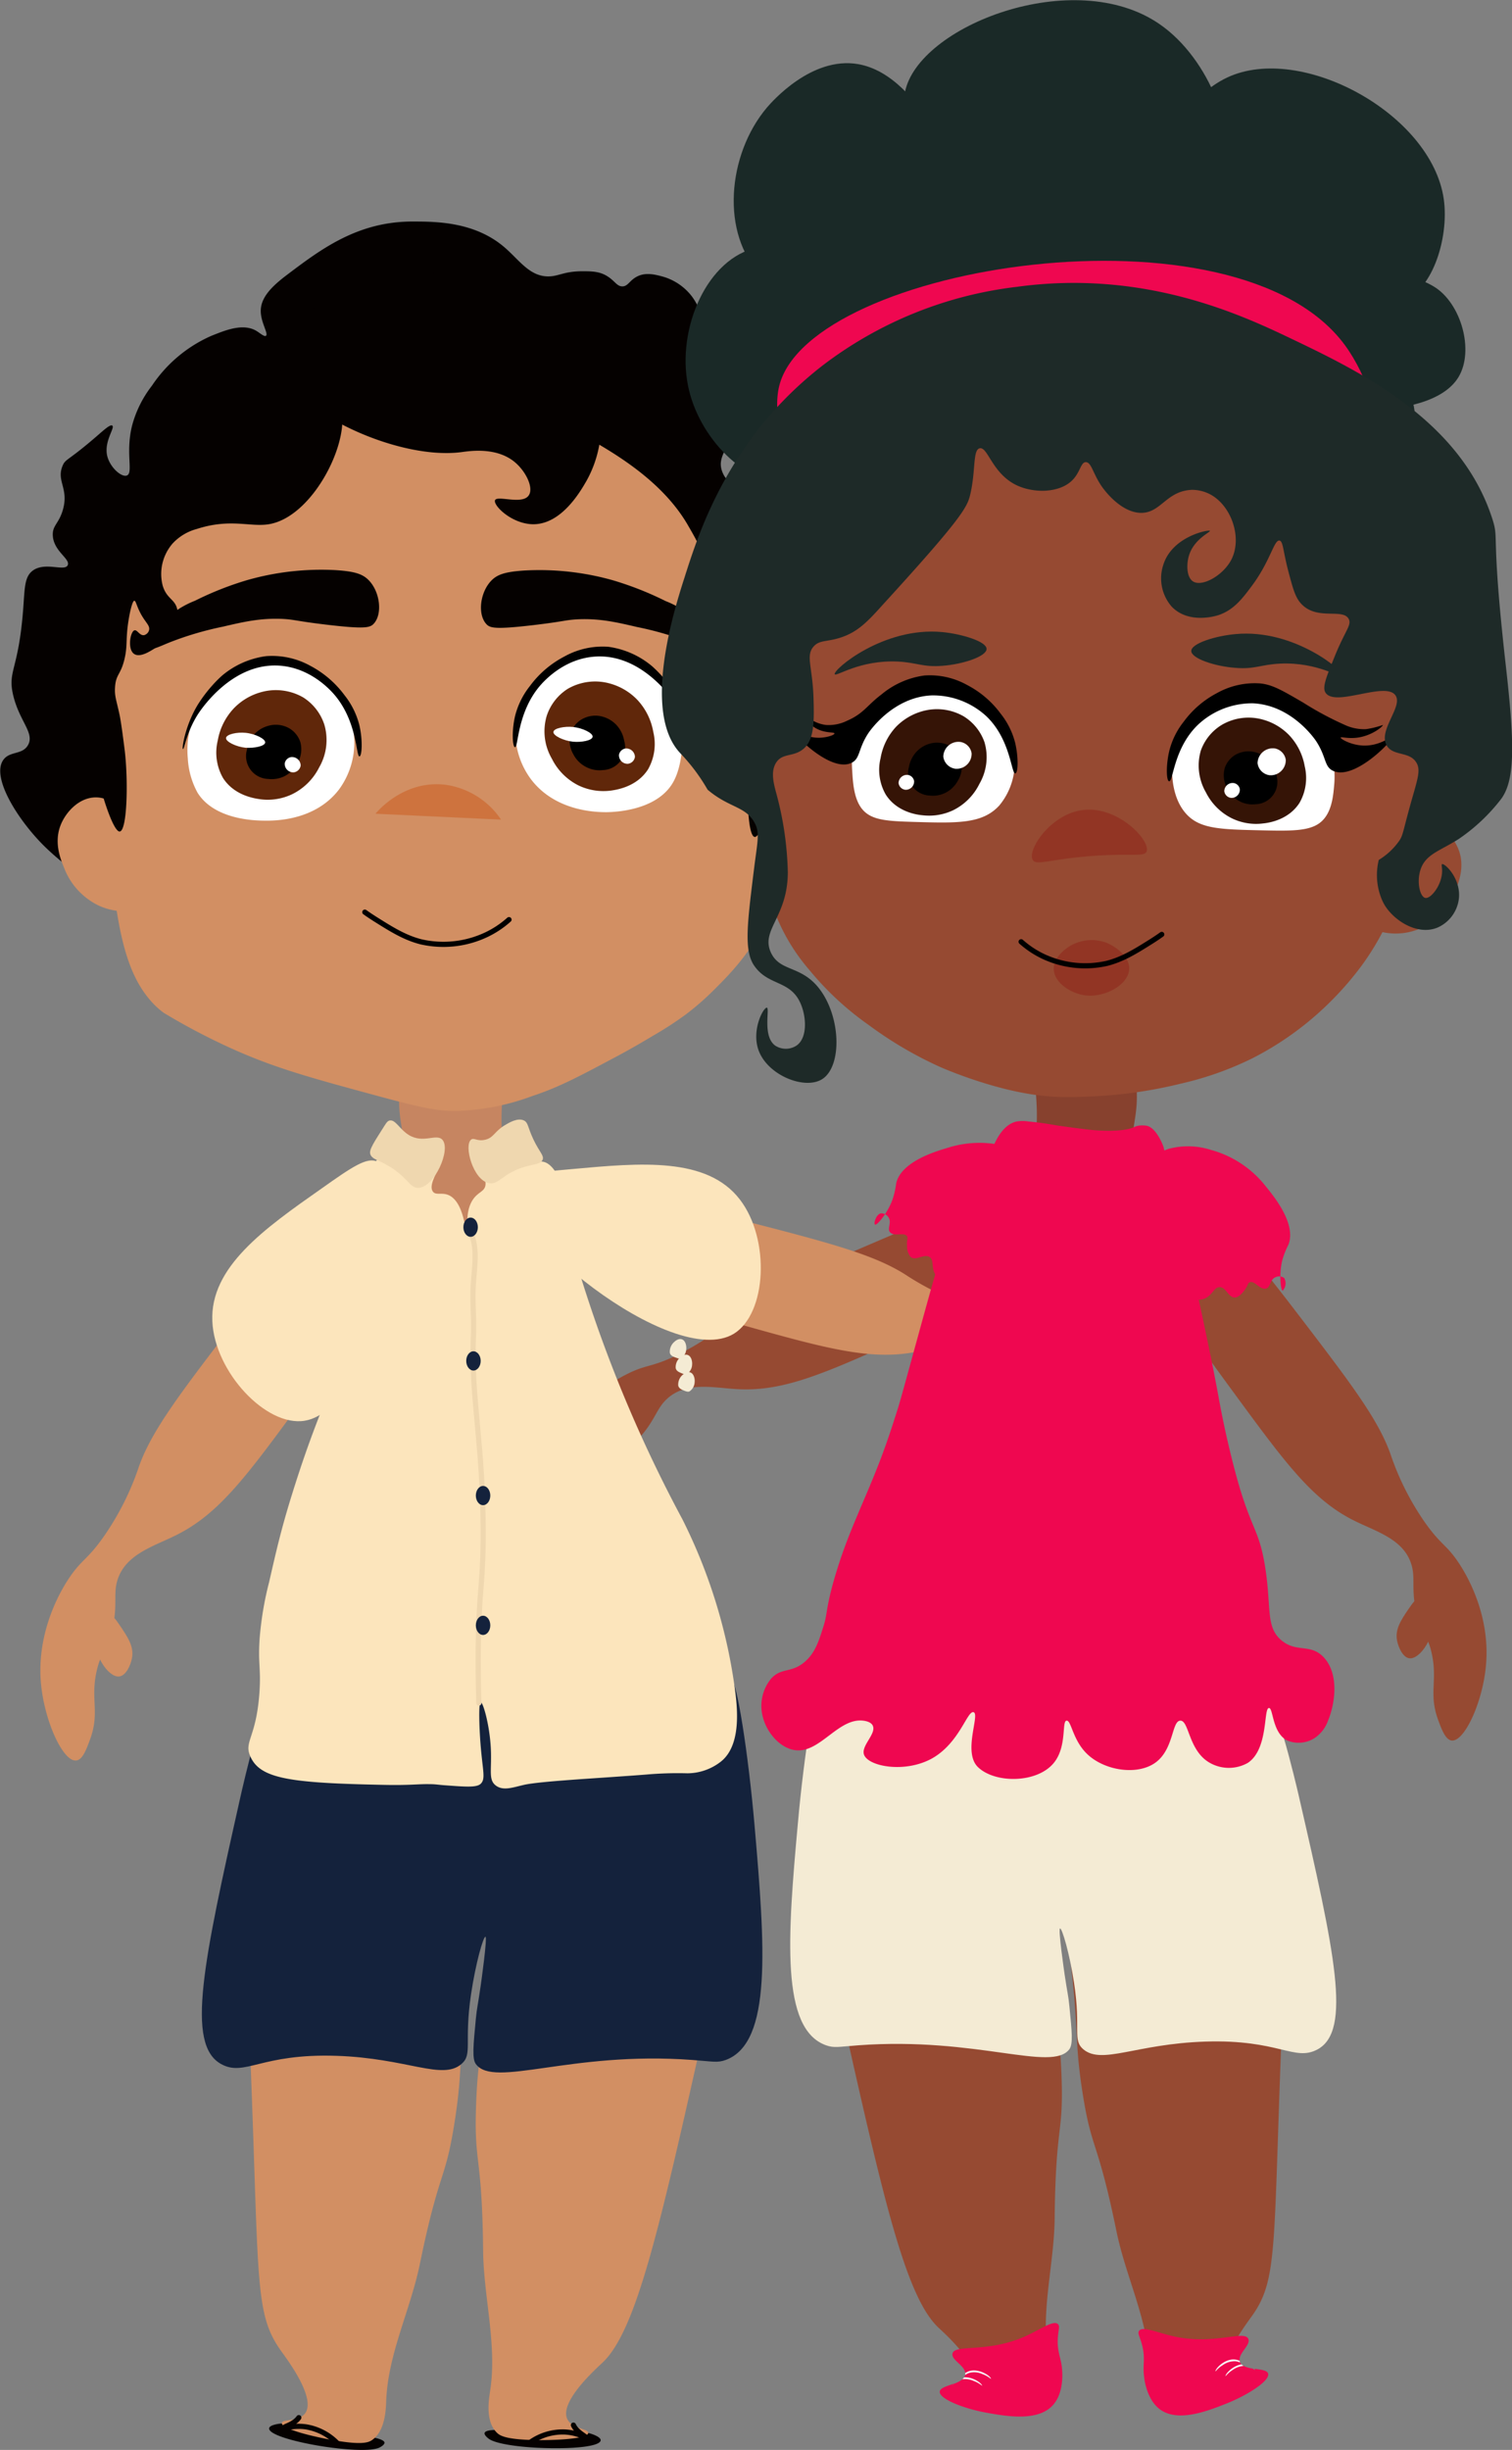 <svg xmlns="http://www.w3.org/2000/svg" viewBox="0 0 292.72 474.19"><rect x="0" y="0" width="292.72" height="474.19" fill="#808080" stroke="none"/><defs><style>.cls-1{fill:#964a32;}.cls-2{fill:#f4ebd4;}.cls-3{fill:#050100;}.cls-4{fill:#d28f63;}.cls-14,.cls-5,.cls-9{fill:none;stroke-linecap:round;stroke-miterlimit:10;}.cls-5{stroke:#050100;}.cls-6{fill:#c68561;}.cls-7{fill:#14223c;}.cls-8{fill:#ce733e;}.cls-9{stroke:#000;}.cls-10{fill:#fff;}.cls-11{fill:#60270a;}.cls-12{fill:#fce5bc;}.cls-13{fill:#efd7af;}.cls-14{stroke:#efd7af;}.cls-15{fill:#1a2927;}.cls-16{fill:#87412e;}.cls-17{fill:#ef0750;}.cls-18{fill:#923524;}.cls-19{fill:#351406;}.cls-20{fill:#1e2a28;}.cls-21{fill:#f7f7f7;}</style></defs><g id="Camada_2" data-name="Camada 2"><g id="Pronto"><path class="cls-1" d="M117.42,280.8c.7.27.91,1.21,1.22,2.7.55,2.64,1,4.71-.26,6.61-.68,1-2.25,2.62-3.53,2.24-2-.59-3.13-6-1-9.3C114.71,281.81,116.34,280.38,117.42,280.8Z"/><path class="cls-1" d="M210.33,226.58c.26.56-1.25,1.45-3.75,4-6.2,6.22-7.69,11.5-10.25,15.49-2.9,4.51-8.86,7.2-20.78,12.59-15.91,7.19-23.87,10.79-33.09,10.2-4.46-.29-9.5-1.41-13.12,1.71-2.46,2.11-2.36,4.53-6.36,8.57-2.86,2.9-3.18,1.93-5.55,4.46-3.94,4.21-3.42,7.29-7.66,10.88-1.49,1.27-3.13,2.66-4.25,2.16-2.26-1-1.55-9.42,1.39-15.93,4.2-9.33,12.52-13.76,14.36-14.69,3.91-2,4.64-1.26,9.66-3.66A51.88,51.88,0,0,0,143.19,254c5.49-4.72,13.59-8.18,29.79-15.1C187.4,232.78,209.38,224.55,210.33,226.58Z"/><path class="cls-2" d="M116.71,267.09a2.48,2.48,0,0,0-.59,1.85c.15.57.66.75,1.25.95.4.15.64.23.92.11a2.28,2.28,0,0,0,1-1.8c.08-.78-.23-1.79-1-1.92S116.8,267,116.71,267.09Z"/><path class="cls-3" d="M74.44,472.78c0,.42-.68.8-.93.93-3.16,1.69-21.76-1.43-21.4-3.72.1-.65,1.92-.91,2.79-.93,1.69,0,2.57.72,5.58,1.86a18.79,18.79,0,0,0,2.8.93c3.64.77,5.44-.83,9.3,0C74.3,472.22,74.43,472.64,74.44,472.78Z"/><path class="cls-3" d="M93.82,470.9c-.11.4.52.91.75,1.09,2.79,2.24,21.64,2.63,21.72.32,0-.66-1.72-1.25-2.57-1.44-1.66-.35-2.66.24-5.84.8a20.41,20.41,0,0,1-2.91.39c-3.72.08-5.19-1.83-9.14-1.73C94.06,470.37,93.86,470.76,93.82,470.9Z"/><path class="cls-4" d="M139.67,340.64c1,.95,3,3.39,1.36,21.71a234.46,234.46,0,0,1-4.75,30.54c-8.67,38.8-13.13,58.32-19.68,64.45-1.37,1.29-8.33,7.56-6.78,10.86.88,1.89,4.13,1.89,4.07,2.71-.1,1.17-6.64,1.47-10.86,1.36-5.23-.14-6.27-.88-6.78-1.36-2.36-2.21-1.61-6.51-1.36-8.14,1.38-8.95-1.26-18.08-1.36-27.14-.2-19.14-1.81-16.39-1.35-28.5.41-10.81,1.63-11.5,2.71-27.14,1.12-16.24-.14-16.42,1.36-20.35C102.7,342.72,131.09,332.76,139.67,340.64Z"/><path class="cls-4" d="M54.1,336.19c-1,.63-3.74,2.73-5.47,21.05a213.46,213.46,0,0,0-.55,31.57c2.28,52.26.77,58.51,6.41,66.33,1.12,1.56,6.73,9,4.59,11.95-1.23,1.69-4.42,1.07-4.52,1.89-.13,1.17,6.25,2.71,10.4,3.4,5.16.87,6.33.34,6.92,0,2.74-1.72,2.82-6.09,2.89-7.74.35-9.05,4.68-17.51,6.5-26.38,3.86-18.75,4.91-15.75,6.77-27.72,1.66-10.69.59-11.6,2.51-27.15,2-16.16,3.27-16.1,2.55-20.24C90,345.27,64,330.09,54.1,336.19Z"/><path class="cls-5" d="M55.12,469.77c.06-.13,1.92-.64,2.73-1.83"/><path class="cls-5" d="M55.36,469.93a10.22,10.22,0,0,1,3.9-.2A10.89,10.89,0,0,1,65.4,473"/><path class="cls-5" d="M113.36,471.7c0-.14-1.77-1-2.35-2.31"/><path class="cls-5" d="M113.1,471.65a10.11,10.11,0,0,0-3.79-.93,10.83,10.83,0,0,0-6.64,2"/><path class="cls-6" d="M97.6,209c-1.15,10.23,0,12.21,0,12.21,2.26,3.38,6.21,2.41,9.5,5.43,4.42,4,3.25,10.83,3.4,17,.12,5.12,3.69,13.37,10.85,29.85,6.63,15.26,11.13,22.52,14.93,36.64.69,2.57,1.15,4.53,1.36,5.43,2,8.8,3.75,16.72,2.71,25.78-.49,4.23-2.2,19.18-12.89,25.1a14.43,14.43,0,0,1-2.31,1.08c-4.34,1.55-11.23,1.34-37-1.08-11.45-1.07-13.33-1.33-16.29-2.71-11.72-5.47-16.45-17.37-17.64-20.35-4.18-10.52-2.93-19.72-1.36-31.21,1-7.44,1.85-7.6,6.79-25.79,6.9-25.4,10.35-38.11,9.5-43.42-.72-4.52-2.74-12.52,1.36-16.28,2.36-2.18,5.12-1.41,6.78-4.07s-.28-4.68,0-10.86c.18-3.9.33-7.36,2.71-9.5,3.09-2.77,8.61-2.13,12.22,0A12.91,12.91,0,0,1,97.6,209Z"/><path class="cls-3" d="M106.12,53.5c2.08,0,3-1,6.71-1,1.93,0,3.34.07,4.8,1s1.8,1.94,2.88,1.93,1.39-1.2,2.87-1.93c1.65-.82,3.39-.37,4.8,0a10.82,10.82,0,0,1,5.76,3.86,12.32,12.32,0,0,1,1.91,3.86,20.41,20.41,0,0,1,1,4.83c.07,0-1.13-6.34,0-6.76.92-.34,3.39,3.17,4.8,6.76a27.08,27.08,0,0,1,1,15.44c-1.44,5.3-3.86,6.76-2.88,9.66.88,2.57,3.6,3.83,5.76,4.82,3.85,1.78,8.94,2.4,9.59,1,.79-1.74-5.53-5.26-4.8-6.76.6-1.22,5.81-1,8.64,1.93,2.41,2.53,2.24,6.17,1.92,11.59-.45,7.46-2.31,9-1.92,15.44.22,3.6.8,3.1,1,6.76,0,1.27,0,2.8-1.92,13.51-1.3,7.07-2.27,7.9-2.88,8.69-.8,1-3.12,4.06-5.22,3.65-2.4-.47-3.49-6.52-5.59-18.61-2.57-14.85-2.55-14.85-2.79-15.82-2.53-10.3-4.3-17.51-10.38-22.31a47.46,47.46,0,0,0-13.43-6.76c-4.65-1.54-6.25-1.37-25.9-2.9a192.8,192.8,0,0,0-20.15-1c-5.34.08-8.09.14-11.51,1A36.93,36.93,0,0,0,43.76,94c-2.35,2.2-5.12,6.64-10.55,15.45-4,6.53-6.05,9.79-6.72,11.58-2.67,7.16-2.35,13.55-1.92,22.21.3,5.89.95,8.68,1,16.41,0,9.62-1,11-1.92,11.58-3.82,2.45-11.95-4.32-15.34-7.72-5-5.05-10-13.09-7.68-16.41,1.25-1.79,3.71-.94,4.8-2.9,1.3-2.35-1.68-4.57-2.88-9.65-1.11-4.73,1-4.74,1.92-16.41.33-4.26.22-6.52,1.92-7.73,2.38-1.69,6.12.24,6.71-1s-2.74-2.69-2.88-5.79c-.08-1.92,1.14-2.23,1.92-4.83,1.28-4.26-1.31-5.64,0-8.69.58-1.34,1-.82,6.72-5.79,1.35-1.17,2.49-2.21,2.88-1.93.57.41-1.61,3-1,5.79.52,2.31,2.81,4.28,3.83,3.86,1.28-.51-.32-4.33,1-9.65a21.59,21.59,0,0,1,3.84-7.72,26.78,26.78,0,0,1,11.51-9.66c2.54-1,6-2.5,8.64-1,.76.44,1.56,1.21,1.92,1,.55-.39-1-2.56-1-4.82,0-2.52,2-4.62,4.79-6.76C62,48.34,69.21,42.76,80.21,42.88c4.4,0,11.65.12,17.27,4.83C100.44,50.18,102.42,53.49,106.12,53.5Z"/><path class="cls-7" d="M141.44,324.83c1.16-.06,3.44,14.64,4.65,28.6,2,23.16,3.46,41.94-5.58,45.28-1.64.6-2.53.29-6.51,0-23.5-1.76-38.39,5.54-41.88.79-.74-1-.49-3.59,0-8.74.22-2.26.41-2.69.93-6.35.1-.71,1.34-9.48.93-9.54S92.08,380,91.19,386c-1.4,9.49.37,11.58-1.86,13.5-3.73,3.21-10.46-1.13-24.19-1.59-14.7-.49-17.74,4.13-22.34,1.59-6.86-3.79-3.42-19.79,3.73-51.63.46-2.07,5.09-22.49,7.44-22.25.76.08.45,2.22,1.86,4,3.89,4.82,17,2,25.13.8,32.08-4.7,55.12,6.18,59.55-1.59C141.6,326.9,141,324.85,141.44,324.83Z"/><path class="cls-4" d="M102.85,229.2c-.18.6,1.49,1.27,4.41,3.43,7.25,5.34,9.58,10.46,12.8,14.11,3.63,4.12,10.09,5.92,23,9.54,17.25,4.83,25.87,7.24,35.13,5.21,4.47-1,9.41-2.9,13.57-.3,2.82,1.76,3.09,4.23,7.77,7.7,3.35,2.49,3.53,1.47,6.32,3.67,4.64,3.65,4.6,6.85,9.44,9.83,1.71,1.06,3.6,2.22,4.65,1.53,2.13-1.39.11-9.79-3.87-15.93-5.72-8.8-14.84-12-16.84-12.66-4.27-1.4-4.9-.57-10.36-2.22a53.34,53.34,0,0,1-13.72-6.49c-6.29-3.93-15-6.19-32.53-10.69C127.05,231.92,103.49,227,102.85,229.2Z"/><path class="cls-4" d="M73.07,225.41c.51.37-.39,1.92-1.36,5.43-2.41,8.67-1.08,14.15-1.36,19-.31,5.48-4.28,10.89-12.21,21.71C47.55,286,42.25,293.22,33.71,297.33c-4.12,2-9.18,3.53-10.85,8.14-1.13,3.13.17,5.24-1.36,10.86-1.1,4-1.87,3.33-2.71,6.78-1.4,5.74.61,8.23-1.36,13.57-.69,1.89-1.46,4-2.71,4.07-2.53.23-6.13-7.63-6.79-14.92-.94-10.45,4.26-18.61,5.43-20.36,2.5-3.73,3.51-3.47,6.78-8.14a53.43,53.43,0,0,0,6.79-13.57c2.52-7,8-14.15,19-28.5C55.71,242.49,71.19,224.07,73.07,225.41Z"/><path class="cls-4" d="M21,312.54c.77,0,1.33.79,2.21,2.08,1.55,2.29,2.77,4.09,2.33,6.37-.24,1.25-1.12,3.36-2.47,3.5-2.14.23-5.33-4.51-4.54-8.45C18.86,314.55,19.85,312.56,21,312.54Z"/><path class="cls-4" d="M23.16,156.06c-2.44-1.63-4-1.8-5.09-1.7-3,.27-5.28,2.88-6.23,5.1-1.49,3.46-.15,6.75.56,8.49a13.39,13.39,0,0,0,6.8,7.37,12.22,12.22,0,0,0,8.5.56c1.51-.48,3-1,4-2.26C34.62,169.48,29.46,160.26,23.16,156.06Z"/><path class="cls-4" d="M54.39,80.71c-6.51,2.18-10.4,4.36-13.63,6.82a45.7,45.7,0,0,0-11.68,13.63,60,60,0,0,0-7.79,19.47c-1.06,4.88-2.86,15.13-1,35.05,2,21.52,3.09,32.28,9.74,38.94a16.65,16.65,0,0,0,1.64,1.4,125.19,125.19,0,0,0,12,6.39c8.94,4.16,15.9,6.05,29.83,9.82,8.94,2.43,11.62,2.83,14.89,2.8a45.63,45.63,0,0,0,14.67-2.89c5.23-1.73,9.06-3.79,16.55-7.78,3.12-1.68,5.21-2.93,6.83-3.9a66.5,66.5,0,0,0,6.36-4.13,52.33,52.33,0,0,0,5.32-4.63c3.68-3.66,9.63-9.58,11.67-18.5.62-2.74.42-7.34,0-16.55-.16-3.4-.36-7.82-1-13.63a147.93,147.93,0,0,0-3.89-23.36c-1.69-6.36-3.7-14-7.79-20.45-12.45-19.8-39.82-22.65-46.73-23.37C74,74.14,61.53,78.32,54.39,80.71Z"/><path class="cls-4" d="M144,150.66c1.55-2.49,2.91-3.29,3.94-3.65,2.88-1,6,.43,7.78,2.06,2.79,2.54,2.93,6.09,3,8a13.33,13.33,0,0,1-3.14,9.51,12.17,12.17,0,0,1-7.5,4c-1.57.19-3.16.38-4.55-.42C139.14,167.62,140,157.09,144,150.66Z"/><path class="cls-3" d="M137.72,123.83c1.08.51,3.63-1.43,4.65-3.72.63-1.41.6-2.78.93-2.79s.59,1,.93,2.79c.85,4.54.28,5.51.93,8.38.74,3.2,1.7,3,1.86,5.58.12,1.79-.31,2.59-.93,5.58,0,0-.31,1.52-.93,6.52-.71,5.73-.53,15.57.93,15.82s5.07-10.89,6.52-22.34c1-7.61,1.74-14.43-.93-22.33-1.71-5-2.5-3.13-8.38-14-4.58-8.44-5.49-12.06-10.23-16.75A33.31,33.31,0,0,0,125.62,81c-9.25-5-20.74-5-21.4-2.79-.92,3.12,20.23,8.61,28.85,23.26,2,3.45,4.39,7.47,4.65,13C137.94,119.42,136.42,123.23,137.72,123.83Z"/><path class="cls-3" d="M26.05,122c.53-.13,1,1.09,1.87.93a1.36,1.36,0,0,0,.93-.93c.27-1-.82-1.53-1.86-3.72-.62-1.28-.69-2-1-2s-.73,1.72-.93,2.79c-.85,4.54-.28,5.51-.93,8.37-.73,3.21-1.7,3-1.86,5.59-.12,1.79.31,2.59.93,5.58,0,0,.31,1.52.93,6.51.71,5.73.53,15.57-.93,15.82S18.14,150,16.69,138.56c-1-7.62-1.74-14.43.94-22.33,1.7-5,2.5-3.14,8.37-14,4.58-8.44,5.5-12.06,10.24-16.75a33.11,33.11,0,0,1,7.44-5.58c6.43-3.48,18-6.91,21.4-2.8,4.32,5.17-3.61,22.79-13,24.36-3.62.61-7.48-1.19-14,.93a9.85,9.85,0,0,0-4.65,2.79,9,9,0,0,0-1.92,8.22c.82,2.66,2.53,2.56,2.85,4.81.45,3.17-2.53,6.15-4.65,7.44-.93.57-2.66,1.63-3.73.93C24.62,125.7,25.22,122.18,26.05,122Z"/><path class="cls-8" d="M97,158.64a15.57,15.57,0,0,0-10.87-6.76c-8-.9-13.09,5.2-13.43,5.62"/><path class="cls-9" d="M98.54,178a18.41,18.41,0,0,1-4.35,2.9,19.43,19.43,0,0,1-12.69,1.39c-3.13-.79-5.72-2.42-8.7-4.29-.91-.57-1.66-1.08-2.17-1.45"/><path class="cls-10" d="M99.81,142.74a14.88,14.88,0,0,1,2.07-8.28,16.22,16.22,0,0,1,10.35-7.24,16.63,16.63,0,0,1,10.35,1,16.46,16.46,0,0,1,9.32,11.39,17.73,17.73,0,0,1,.2,4.39c-.07,1.19-.28,4.9-1.89,7.59-3.25,5.41-11.47,5.59-12.8,5.61-1.8,0-9.71-.08-14.49-6.21A15.23,15.23,0,0,1,99.81,142.74Z"/><path class="cls-11" d="M109.91,133.33a10.6,10.6,0,0,1,8.28-1,11.63,11.63,0,0,1,5.18,3.11,12.11,12.11,0,0,1,3.1,6.21,9.91,9.91,0,0,1-1,7.24c-2.23,3.5-6.3,4-7.25,4.14a11.17,11.17,0,0,1-6.21-1,11.5,11.5,0,0,1-5.17-5.18,10.53,10.53,0,0,1-1-8.28A9.81,9.81,0,0,1,109.91,133.33Z"/><path class="cls-10" d="M68.59,144a15.21,15.21,0,0,0-1.9-7.58,16.23,16.23,0,0,0-10.29-7.56,16.57,16.57,0,0,0-10.35,1,17,17,0,0,0-9.31,11.38,17.54,17.54,0,0,0-.38,5.57,15.5,15.5,0,0,0,1.89,6.63c3.33,5.32,11.38,5.39,13,5.4S61,159,65.71,152.7A15.3,15.3,0,0,0,68.59,144Z"/><path class="cls-11" d="M58.72,135a10.62,10.62,0,0,0-8.28-1,11.55,11.55,0,0,0-5.17,3.1,12.1,12.1,0,0,0-3.11,6.21,9.91,9.91,0,0,0,1,7.25c2.22,3.5,6.29,4,7.24,4.14a11,11,0,0,0,6.21-1,11.53,11.53,0,0,0,5.18-5.17,10.58,10.58,0,0,0,1-8.28A9.85,9.85,0,0,0,58.72,135Z"/><path d="M112.59,139.25a5.23,5.23,0,0,1,4.13-.52,5.77,5.77,0,0,1,2.58,1.55,6,6,0,0,1,1.54,3.09,4.44,4.44,0,0,1-4.12,5.68,5.51,5.51,0,0,1-3.1-.52A5.7,5.7,0,0,1,111,146a5.27,5.27,0,0,1-.51-4.13A4.87,4.87,0,0,1,112.59,139.25Z"/><path d="M56.06,141a5.25,5.25,0,0,0-4.13-.51A5.71,5.71,0,0,0,49.35,142a6.07,6.07,0,0,0-1.54,3.1,4.43,4.43,0,0,0,4.12,5.67,5.62,5.62,0,0,0,3.1-.51,5.75,5.75,0,0,0,2.58-2.58,5.28,5.28,0,0,0,.51-4.13A4.91,4.91,0,0,0,56.06,141Z"/><path class="cls-3" d="M85.61,53.11c4.48.81,8.33,2.9,15.82,7.45,8.9,5.4,11,8.23,12.1,10.23A22.42,22.42,0,0,1,116.32,81a22.16,22.16,0,0,1-2.79,12.1c-1.19,2.06-4.8,8.33-10.24,8.37-4.18,0-7.85-3.64-7.45-4.65s5.26.94,6.52-.93c1-1.45-.53-4.68-2.79-6.52-3.57-2.89-8.68-2.06-10.24-1.86C76.22,89.22,54.58,78.43,54,69.86,53.39,61.75,71.32,50.53,85.61,53.11Z"/><path d="M69.6,146.4c.47-.06.66-3.23-.06-6.16a15.3,15.3,0,0,0-2.85-5.69,19.6,19.6,0,0,0-6.63-5.69A15.3,15.3,0,0,0,51.52,127,16.62,16.62,0,0,0,43,130.76a23.3,23.3,0,0,0-1.89,1.9,27.6,27.6,0,0,0-2.85,3.79c-2.37,3.91-3.1,8.45-2.84,8.53s.67-3.2,2.84-6.64c.51-.8,6.68-10.31,16.12-9.48,5.85.52,9.61,4.72,10.43,5.69C69.21,139.77,68.92,146.5,69.6,146.4Z"/><path d="M99.69,144.62c-.47-.06-.66-3.23.06-6.16a15.3,15.3,0,0,1,2.85-5.69,19.39,19.39,0,0,1,6.63-5.68,15.2,15.2,0,0,1,8.54-1.9A16.62,16.62,0,0,1,126.3,129a25.15,25.15,0,0,1,1.89,1.9,27.6,27.6,0,0,1,2.85,3.79c2.37,3.91,3.1,8.45,2.84,8.53s-.67-3.19-2.84-6.63c-.51-.81-6.68-10.32-16.12-9.48-5.85.51-9.6,4.71-10.43,5.68C100.08,138,100.37,144.72,99.69,144.62Z"/><path class="cls-10" d="M110.94,140.71c1.85.19,3.88,1.18,3.79,1.9s-2.15,1.11-3.79.95c-1.86-.19-3.89-1.18-3.8-1.9S109.29,140.55,110.94,140.71Z"/><path class="cls-10" d="M47.55,141.84c1.85.18,3.88,1.18,3.79,1.89s-2.14,1.11-3.79,1c-1.85-.19-3.88-1.18-3.79-1.9S45.9,141.67,47.55,141.84Z"/><path class="cls-10" d="M121,144.89a1.67,1.67,0,0,1,1.92,1.6,1.54,1.54,0,0,1-1.33,1.34,1.65,1.65,0,0,1-1.76-1.72A1.52,1.52,0,0,1,121,144.89Z"/><path class="cls-10" d="M56.29,146.55a1.67,1.67,0,0,1,1.92,1.6,1.54,1.54,0,0,1-1.33,1.34,1.65,1.65,0,0,1-1.76-1.72A1.5,1.5,0,0,1,56.29,146.55Z"/><path class="cls-3" d="M71.3,112.22c2.31,2.27,2.81,6.71,1,8.56-.71.71-1.72,1-9,.14-6.17-.73-6.18-1-8.64-1.13-4.27-.18-7.5.57-11.48,1.5a62.07,62.07,0,0,0-10.57,3.14c-1.87.77-3.29,1.48-3.74,1-.63-.71,1.1-3.48,2.94-5.35a17.9,17.9,0,0,1,5.93-3.8,62,62,0,0,1,10.12-4,52.27,52.27,0,0,1,17.12-1.93C68.68,110.59,70.17,111.11,71.3,112.22Z"/><path class="cls-3" d="M95.21,112.29c-2.31,2.28-2.81,6.71-1,8.56.7.71,1.72,1,9,.15,6.17-.73,6.17-1,8.64-1.13,4.27-.19,7.49.56,11.48,1.49A63.34,63.34,0,0,1,134,124.5c1.87.77,3.29,1.48,3.73,1,.64-.71-1.1-3.48-2.93-5.36a17.85,17.85,0,0,0-5.94-3.8,62.87,62.87,0,0,0-10.12-4,52.25,52.25,0,0,0-17.12-1.92C97.83,110.66,96.34,111.18,95.21,112.29Z"/><path class="cls-10" d="M167.24,387.5a2.82,2.82,0,0,1-.36,2.18c-.44.5-1.06.41-1.76.32-.49-.07-.76-.1-1-.38a2.58,2.58,0,0,1-.09-2.35c.33-.82,1.16-1.69,2-1.41S167.21,387.34,167.24,387.5Z"/><path class="cls-12" d="M100.5,221.44a12.4,12.4,0,0,1-.93-2.28c-.37-1.2-.33-1.7-.59-1.8-.65-.25-1.21,2.38-3.14,4.08-2.2,1.95-4.32,1-4.65,2.28-.42,1.62,3.13,3.43,2.79,5.69-.21,1.41-1.74,1.26-2.79,3.41s-.53,4.48-.93,4.55-.57-4-2.79-5.69c-1.63-1.21-3.09-.08-3.72-1.13-1.08-1.82,2.8-5.85,1.86-8-1.2-2.7-8.74.89-10.24-2.28-.64-1.36.09-3.39,0-3.41s-.24,3.87-1.86,6.83c-1.81,3.29-4.14,2.06-5.58,4.55-1.76,3,.39,6.63.93,13.66.26,3.38,0,6.42-.93,12.52-1.72,11.86-4.94,14.27-11.17,34.09-2.14,6.83-3,10.44-4.65,17.68a63.89,63.89,0,0,0-1.86,11.16c-.3,4.73.27,5.49,0,9.91-.56,8.91-3,9.76-1.86,12.52,1.82,4.51,7.54,5.33,26.05,5.69,5,.1,6.48-.18,8.66-.14,1.29,0,1.62.12,3.07.22,4.06.3,6.08.45,6.88-.28,1-.95.41-2.45,0-7.44-.3-3.69-.4-8.33,0-8.38s1.47,3.45,1.86,7.45c.5,5.05-.51,7.3.93,8.57s3.44.49,5.59,0c3.27-.74,14.52-1.28,23.69-2a70.31,70.31,0,0,1,7.95-.24,10.6,10.6,0,0,0,6.51-2.28c3.76-3,3.25-9.59,2.79-13.33a104.3,104.3,0,0,0-10.23-33.5,264.86,264.86,0,0,1-19.55-46.5h0c-2.09-17.55-5-22.29-7.44-22.76-.9-.16-2.74.28-3.72-1.13h0A9.89,9.89,0,0,0,100.5,221.44Z"/><path class="cls-12" d="M99.3,229.28c.85-2.05,4.38-2.37,11.43-3,13.35-1.22,26.13-2.39,32.5,5.88,5.93,7.7,5.21,22.1-1.17,26C130.12,265.35,96,237.18,99.3,229.28Z"/><path class="cls-12" d="M73.08,224.86c-2-1-4.92,1-10.78,5.15-11.07,7.77-21.68,15.21-21.19,25.75.45,9.8,10.41,20.43,17.86,19.23C72.89,272.77,80.79,228.79,73.08,224.86Z"/><path class="cls-13" d="M81,229.91c-1.83.06-2.1-2.34-6.52-4.65-1.65-.86-2.49-1-2.79-1.86s.76-2.37,2.79-5.58c.32-.5.53-.83.93-.93,1.13-.29,1.93,1.68,3.73,2.79,2.81,1.73,5.35-.35,6.51.93C87.34,222.51,84.12,229.82,81,229.91Z"/><path class="cls-13" d="M94.64,229c2,.41,2.62-2,7.31-3.26,1.63-.43,2.78-.46,3.1-1.27s-.6-1.45-1.76-3.88-1-3.3-1.86-3.72c-1.2-.57-2.8.38-3.72.93-2,1.21-2.12,2.39-3.73,2.79s-2.2-.47-2.79,0C89.79,221.72,91.56,228.38,94.64,229Z"/><path class="cls-14" d="M92.7,329.63q-.09-3-.11-6.32c-.12-16.21,1.18-16.32.93-29.59-.3-16-2.34-23.73-1.86-35.29.14-3.41-.26-6.84,0-10.24.28-3.66.88-7.42-.93-10.25a6.72,6.72,0,0,0-.44-.6"/><ellipse class="cls-7" cx="93.52" cy="289.47" rx="1.4" ry="1.86"/><ellipse class="cls-7" cx="91.11" cy="237.53" rx="1.4" ry="1.86"/><ellipse class="cls-7" cx="93.52" cy="314.59" rx="1.4" ry="1.86"/><ellipse class="cls-7" cx="91.66" cy="263.41" rx="1.4" ry="1.86"/><path class="cls-15" d="M247.77,99.08l.28.29c3.94,4,9.53,5.95,12.23,5.85,9-.33,18-24.15,11.45-30.7-5.38-5.37-21.58.57-21.4,2.42.21,2.29,26.34,5.64,32.06-4,3.05-5.14.46-14.25-4.74-17.44-6-3.68-14.31-2.39-14.62-.76-.25,1.29,4.36,4.25,8.08,3.47,5.92-1.24,9.5-11.9,8.4-19.67C277.14,22,251.87,8.29,237.59,15c-7.22,3.38-13,12.59-10.94,16,1.38,2.3,6.93,2.67,9.12.31,4-4.34-1.33-19.83-11.31-26.66C207.94-6.74,177.72,5,175.2,17.84c-1.74,8.89,9.48,19.59,10.24,19.13.93-.57-6.56-22.36-19.32-24.56-9-1.55-16.7,7.31-17.63,8.39-7.73,9.13-9,24.61-1.1,32.49,6.45,6.46,18.08,6.87,18.91,4.8.93-2.32-9.86-12.16-19.63-10.18S131,63.57,133.18,74.56c2,10.25,11.32,19.47,19.46,18.91,8.58-.59,14.56-12,15.79-11,1.44,1.09-8.14,12.94-4.6,18.09,1.92,2.78,6.87,2.44,9,2.3,11.76-.76,33.24-.55,64.66.65"/><path class="cls-1" d="M159.22,336.75c-1,.92-2.92,3.3-1.33,21.17a226.07,226.07,0,0,0,4.64,29.77c8.44,37.84,12.8,56.88,19.18,62.86,1.34,1.25,8.13,7.36,6.62,10.58-.87,1.85-4,1.84-4,2.65.09,1.14,6.47,1.43,10.58,1.32,5.11-.13,6.12-.86,6.62-1.32,2.3-2.16,1.57-6.35,1.32-7.94-1.34-8.73,1.23-17.63,1.33-26.47.2-18.66,1.77-16,1.32-27.78-.4-10.55-1.6-11.23-2.65-26.47-1.09-15.84.14-16-1.32-19.85C195.27,338.77,167.59,329.07,159.22,336.75Z"/><path class="cls-1" d="M242.66,332.4c1,.62,3.65,2.67,5.34,20.53a209.31,209.31,0,0,1,.53,30.79c-2.22,51-.75,57.06-6.25,64.68-1.09,1.52-6.57,8.79-4.48,11.65,1.21,1.65,4.32,1,4.41,1.85.12,1.13-6.09,2.63-10.14,3.31-5,.85-6.17.33-6.75,0-2.67-1.68-2.75-5.94-2.81-7.55-.35-8.82-4.57-17.07-6.35-25.72-3.75-18.28-4.78-15.36-6.6-27-1.62-10.43-.57-11.32-2.45-26.48-1.94-15.76-3.19-15.69-2.48-19.74C207.65,341.26,233,326.46,242.66,332.4Z"/><path class="cls-16" d="M200.24,208.39c1.12,10,0,11.91,0,11.91-2.2,3.3-6.06,2.36-9.27,5.3-4.3,3.94-3.16,10.56-3.3,16.54-.12,5-3.61,13-10.59,29.11-6.46,14.88-10.85,22-14.55,35.73-.68,2.5-1.13,4.41-1.33,5.29-1.92,8.58-3.66,16.31-2.64,25.14.47,4.12,2.14,18.7,12.57,24.48a14.13,14.13,0,0,0,2.25,1.05c4.23,1.51,11,1.31,36.12-1.05,11.16-1.05,13-1.3,15.88-2.65,11.42-5.33,16-16.93,17.2-19.85,4.08-10.25,2.86-19.22,1.32-30.43-1-7.25-1.8-7.41-6.61-25.14C230.56,259,227.2,246.66,228,241.48c.71-4.41,2.67-12.22-1.32-15.88-2.31-2.12-5-1.38-6.61-4s.27-4.56,0-10.59c-.18-3.8-.33-7.18-2.65-9.26-3-2.7-8.39-2.08-11.91,0A12.56,12.56,0,0,0,200.24,208.39Z"/><path class="cls-2" d="M159,325.69c-1.13-.06-3.35,13.92-4.53,27.18-2,22-3.36,39.86,5.44,43,1.6.58,2.47.28,6.34,0,22.89-1.67,37.39,5.27,40.78.76.73-1,.49-3.42,0-8.31-.21-2.15-.39-2.56-.9-6-.1-.67-1.31-9-.91-9.06s1.86,4.88,2.72,10.57c1.37,9-.36,11,1.81,12.84,3.64,3,10.19-1.08,23.57-1.51,14.31-.47,17.27,3.92,21.75,1.51,6.68-3.6,3.33-18.81-3.63-49.08-.45-2-5-21.36-7.25-21.13-.74.07-.43,2.11-1.81,3.77-3.79,4.57-16.59,1.88-24.47.76-31.25-4.47-53.69,5.87-58-1.51C158.89,327.66,159.46,325.71,159,325.69Z"/><path class="cls-1" d="M224.16,224.38c-.49.36.38,1.88,1.33,5.29,2.34,8.46,1,13.8,1.32,18.53.31,5.35,4.18,10.62,11.91,21.17,10.33,14.09,15.49,21.13,23.82,25.14,4,1.94,9,3.44,10.58,7.94,1.11,3.05-.17,5.11,1.33,10.59,1.07,3.93,1.82,3.24,2.64,6.61,1.36,5.6-.59,8,1.33,13.24.67,1.83,1.42,3.86,2.64,4,2.47.21,6-7.45,6.62-14.56.92-10.19-4.15-18.14-5.29-19.85-2.44-3.64-3.42-3.38-6.62-7.94a52.52,52.52,0,0,1-6.62-13.23c-2.46-6.81-7.81-13.8-18.52-27.79C241.09,241,226,223.08,224.16,224.38Z"/><path class="cls-1" d="M274.9,309.34c-.75,0-1.3.77-2.15,2-1.52,2.23-2.71,4-2.28,6.21.23,1.22,1.09,3.28,2.41,3.42,2.09.22,5.19-4.4,4.43-8.24C277,311.31,276.06,309.37,274.9,309.34Z"/><path class="cls-1" d="M271.19,160.84c2.38-1.59,3.91-1.76,5-1.66,3,.27,5.15,2.81,6.08,5,1.45,3.38.14,6.59-.55,8.29a13.07,13.07,0,0,1-6.63,7.18,12,12,0,0,1-8.29.55c-1.47-.47-2.95-.94-3.86-2.21C260,173.93,265.05,164.93,271.19,160.84Z"/><path class="cls-1" d="M240.74,87.37A43.69,43.69,0,0,1,254,94a44.81,44.81,0,0,1,11.39,13.29,58.94,58.94,0,0,1,7.59,19,99.26,99.26,0,0,1,1,34.18c-1.25,6.64-3.24,16.68-10.34,26.39a61.25,61.25,0,0,1-8.16,9,59.82,59.82,0,0,1-13.07,9,62.41,62.41,0,0,1-13.88,4.9,86.8,86.8,0,0,1-17.15,2.45c-1.92.09-3.71.17-5.82.12,0,0-1.19,0-2.35-.12-10-.68-21.23-5.71-21.24-5.71a75.42,75.42,0,0,1-13.88-8.17,58.06,58.06,0,0,1-11.43-10.62,37.93,37.93,0,0,1-7.35-13.06c-1.45-4.68-1.52-8.45-1.59-13.2a108.18,108.18,0,0,1,.95-13.29,145.18,145.18,0,0,1,3.79-22.78c1.65-6.2,3.61-13.6,7.6-19.94,12.14-19.3,38.83-22.08,45.57-22.78C221.62,81,233.78,85,240.74,87.37Z"/><path class="cls-1" d="M168.35,157.57c-1.51-2.43-2.83-3.21-3.84-3.56-2.81-1-5.85.42-7.59,2-2.71,2.48-2.85,5.94-2.92,7.77a13,13,0,0,0,3.06,9.28,11.88,11.88,0,0,0,7.31,3.93c1.54.19,3.08.37,4.44-.41C173.1,174.11,172.24,163.84,168.35,157.57Z"/><path class="cls-17" d="M150.87,74.64c-1.35,5.32.76,13.24,4.27,14.23s6.68-5.78,13.51-11.38c10.77-8.83,23.94-9,39.13-9.25,8.44-.12,22.05-.33,37,6.4,11.62,5.24,18.12,12,20.63,10s-.64-11.85-5-17.78C239.5,38.19,156.8,51.27,150.87,74.64Z"/><path class="cls-18" d="M199.93,166.44c-1.13-1.89,3.51-9,9.87-9.68,6.76-.73,13,6,12.18,8.05-.43,1.07-2.68.35-9.8.81C203.46,166.19,200.66,167.66,199.93,166.44Z"/><path class="cls-10" d="M196.45,147.85a14.41,14.41,0,0,0-2-8.07,15.77,15.77,0,0,0-10.09-7.06,16,16,0,0,0-19.18,12.11,17.85,17.85,0,0,0-.2,4.28c.13,2.15.28,5.37,1.85,7.39,1.78,2.29,4.86,2.43,10.25,2.59,8.31.24,13.09.38,16.36-3.16A13,13,0,0,0,196.45,147.85Z"/><path class="cls-19" d="M186.6,138.67a10.35,10.35,0,0,0-8.07-1,11.4,11.4,0,0,0-5.05,3,11.76,11.76,0,0,0-3,6.06,9.61,9.61,0,0,0,1,7.06c2.17,3.42,6.14,3.92,7.07,4a10.83,10.83,0,0,0,6.05-1,11.18,11.18,0,0,0,5-5.05,10.28,10.28,0,0,0,1-8.07A9.65,9.65,0,0,0,186.6,138.67Z"/><path class="cls-10" d="M226.9,149.11a14.82,14.82,0,0,1,1.85-7.4,15.81,15.81,0,0,1,10-7.36,16.09,16.09,0,0,1,10.1,1,16.66,16.66,0,0,1,9.08,11.1,17.37,17.37,0,0,1,.37,5.42c-.16,1.85-.38,4.61-1.85,6.47-2,2.57-5.67,2.53-12.45,2.37-7.8-.18-11.7-.28-14.33-3.16S226.92,150.4,226.9,149.11Z"/><path class="cls-19" d="M236.52,140.31a10.26,10.26,0,0,1,8.07-1,11.2,11.2,0,0,1,5,3,11.7,11.7,0,0,1,3,6,9.7,9.7,0,0,1-1,7.07c-2.17,3.41-6.14,3.91-7.07,4a10.74,10.74,0,0,1-6.05-1,11.18,11.18,0,0,1-5-5,10.35,10.35,0,0,1-1-8.08A9.57,9.57,0,0,1,236.52,140.31Z"/><path d="M184,144.44a5.15,5.15,0,0,0-4-.5,5.61,5.61,0,0,0-2.52,1.51,5.87,5.87,0,0,0-1.51,3,4.34,4.34,0,0,0,4,5.53,5.47,5.47,0,0,0,3-.5A5.62,5.62,0,0,0,185.5,151a5.11,5.11,0,0,0,.5-4A4.76,4.76,0,0,0,184,144.44Z"/><path d="M239.11,146.13a5.15,5.15,0,0,1,4-.51,5.65,5.65,0,0,1,2.51,1.51,5.84,5.84,0,0,1,1.51,3,4.33,4.33,0,0,1-4,5.53,5.38,5.38,0,0,1-3-.5,5.64,5.64,0,0,1-2.52-2.51,5.22,5.22,0,0,1-.5-4A4.81,4.81,0,0,1,239.11,146.13Z"/><path d="M196.57,149.69c.56-.11.61-3.27-.06-6a14.93,14.93,0,0,0-2.78-5.55,18.79,18.79,0,0,0-6.47-5.54,14.8,14.8,0,0,0-8.32-1.85,16.36,16.36,0,0,0-8.32,3.69c-2.76,2.08-3.44,3.69-6.62,5.06a8,8,0,0,1-4.09.82c-2.39-.28-3.89-1.87-4.08-1.64s.82,1.66,2.45,2.45,3.24.54,3.27.82-1.14.71-2.45.82c-3.29.27-5.59-1.83-5.72-1.64-.33.48,7.27,8.47,11.43,6.54,1.76-.82,1.26-2.64,3.27-5.72.25-.38,4.73-7,12.25-7.35A15.22,15.22,0,0,1,191,138.67C195.71,143.22,195.76,149.84,196.57,149.69Z"/><path class="cls-10" d="M175.83,150a1.62,1.62,0,0,0-1.87,1.56,1.48,1.48,0,0,0,1.3,1.3,1.6,1.6,0,0,0,1.71-1.68A1.45,1.45,0,0,0,175.83,150Z"/><path class="cls-10" d="M238.89,151.57a1.61,1.61,0,0,0-1.87,1.56,1.48,1.48,0,0,0,1.3,1.3,1.6,1.6,0,0,0,1.71-1.68A1.44,1.44,0,0,0,238.89,151.57Z"/><path d="M226.33,151.22c-.56-.1-.61-3.27.07-6a14.88,14.88,0,0,1,2.77-5.54,18.75,18.75,0,0,1,6.47-5.55,14.91,14.91,0,0,1,8.32-1.85c2.38.22,4.36,1.4,8.32,3.7a62.17,62.17,0,0,0,8.09,4.34,8.85,8.85,0,0,0,4.08.81,16.44,16.44,0,0,0,3.27-.81c.1.2-2,2.05-4.9,2.45-1.89.26-3.21-.23-3.27,0s1.92,1.41,4.25,1.53c3.37.17,5.55-1.87,5.72-1.63.33.47-7.27,8.46-11.43,6.53-1.76-.81-1.26-2.63-3.27-5.72-.25-.38-4.72-7-12.25-7.35A15.28,15.28,0,0,0,232,140.21C227.19,144.75,227.14,151.38,226.33,151.22Z"/><path class="cls-10" d="M246.85,144.87a2.94,2.94,0,0,0-3.39,2.83,2.69,2.69,0,0,0,2.35,2.35,2.91,2.91,0,0,0,3.11-3A2.64,2.64,0,0,0,246.85,144.87Z"/><path class="cls-10" d="M186,143.62a2.93,2.93,0,0,0-3.38,2.82A2.71,2.71,0,0,0,185,148.8a2.9,2.9,0,0,0,3.1-3A2.61,2.61,0,0,0,186,143.62Z"/><path class="cls-20" d="M189.67,86.77c1.58-.34,2.4,4.89,7.15,7.15,3.31,1.57,8.2,1.53,10.71-.9,1.63-1.57,1.67-3.55,2.68-3.57,1.19,0,1.42,2.66,3.58,5.36.56.71,3.54,4.44,7.14,4.46,3.86,0,4.85-4.25,9.82-4.46a7.58,7.58,0,0,1,3.57.89c4.1,2.2,6.28,8.5,4,12.75-1.63,3-5.61,5.19-7.35,4.09-1.26-.8-1.29-3.25-.82-4.9.94-3.31,4.25-4.64,4.08-4.9s-7.22,1-9,6.53a8.32,8.32,0,0,0,1.63,8.17c3.29,3.38,8.47,1.8,9,1.63,3-1,4.67-3.22,6.53-5.72,3.56-4.78,4.26-8.91,5.32-8.72.73.13.67,2.08,1.79,6.25.88,3.29,1.33,5,2.68,6.25,3.09,2.91,7.82.58,8.93,2.68.61,1.18-.7,2.25-2.68,7.15-1.65,4.07-2.51,6.09-1.79,7.14,1.9,2.8,11.59-2.28,13.52.49,1.52,2.19-3.51,6.85-1.64,9.8,1.29,2,4.42,1,5.72,3.27.71,1.25.37,2.61-.63,6.09-1.94,6.73-1.92,7.82-2.68,8.93a13.2,13.2,0,0,1-4,3.76,12.26,12.26,0,0,0,.66,7.83l.16.34c1.6,3.27,6.53,6.65,10.61,4.9a7,7,0,0,0,4.09-5.72c.33-3.85-2.78-6.75-3.27-6.53-.19.08.06.64,0,1.63-.15,2.55-2.22,5.15-3.27,4.9s-1.73-3.3-.81-5.72c1.05-2.79,3.76-3.41,7.35-5.71a35.47,35.47,0,0,0,8.17-7.72c2.81-3.8,2.55-11.25.89-25.9-3-26.61-1.15-23.93-2.68-28.57-6.28-19.09-25.9-28.44-39.29-34.83-9.59-4.57-28.29-13.18-52.69-9.82A76.73,76.73,0,0,0,159.31,70.7c-18.26,14.13-24,32.31-26.79,41.08-2,6.2-8.24,26-.89,33.93a36.14,36.14,0,0,1,5.36,7.14c4.09,3.48,7.26,3.19,9,6.24,1.18,2,.67,3.61,0,9-1.31,10.57-2,15.85,0,18.79,2.72,4,7,2.75,9,7.35,1.15,2.63,1.35,6.71-.81,8.16a3.78,3.78,0,0,1-4.09,0c-2.55-1.83-1-7.25-1.63-7.35s-3,4.24-1.63,8.17c1.71,4.88,8.84,7.75,12.25,5.72,4.1-2.46,3.75-12.61-.82-18-3.48-4.08-7.28-2.9-9-6.53-2.06-4.41,3.22-6.83,3.26-15.52a63.27,63.27,0,0,0-2.18-15.14c-.52-1.94-1.26-4.44,0-6.25s3.44-.91,5.36-2.68,1.94-5.17,1.79-9.83c-.2-5.92-1.53-8.06,0-9.82,1.17-1.35,2.63-.87,5.35-1.79,3.28-1.09,5.19-3.13,8-6.25,15.54-17,16.43-19,17-21.43C188.93,91.1,188.29,87.07,189.67,86.77Z"/><path class="cls-18" d="M204,187.53c0-2.42,2.56-4.06,3.17-4.44a8.24,8.24,0,0,1,7-.63c1.86.75,4.52,2.7,4.44,5.07-.1,3.13-4.95,5.77-8.88,5.07C207.21,192.16,204.05,190.18,204,187.53Z"/><path class="cls-9" d="M197.69,182.28a18.12,18.12,0,0,0,4.24,2.82,19.09,19.09,0,0,0,12.38,1.36c3.05-.78,5.58-2.36,8.48-4.18.89-.56,1.62-1.06,2.12-1.42"/><path class="cls-2" d="M131.41,263a2.44,2.44,0,0,0-.59,1.84c.15.57.66.75,1.24,1,.41.14.65.22.93.1a2.25,2.25,0,0,0,1-1.8c.07-.78-.23-1.78-1-1.92S131.5,262.89,131.41,263Z"/><path class="cls-17" d="M199.12,217.07c2.93.26,5.17.72,5.68.79,2.31.33,4.76.66,6.57.85,0,0,5.78.59,8.18-.55a3.82,3.82,0,0,1,.8-.27,5.17,5.17,0,0,1,1.63,0c2,.41,3.27,4.08,3.27,4.08,6.24,26.07,9.13,40.12,10.62,48.19.38,2.1,1.36,7.53,3.26,14.7,2.93,11,4.5,10.82,5.7,17.85,1.42,8.28.06,12.15,3.29,14.81,2.93,2.43,5.6.52,8.16,3.27,3.06,3.28,2.15,9.11.82,12.25a6.79,6.79,0,0,1-2.45,3.27,5.72,5.72,0,0,1-5.51.54c-2.87-1.54-2.63-6.28-3.47-6.26-1.1,0-.06,7.93-4.09,10.62a7.46,7.46,0,0,1-7.35,0c-4.15-2.33-4-8.19-5.71-8.17s-1.22,5.58-4.9,8.17c-3.52,2.47-9.74,1.49-13.07-1.64-2.92-2.73-3.13-6.66-4.08-6.53s.13,5-2.45,8.17c-3.26,4-11.44,4-14.7.81-2.95-2.87.42-10.17-.82-10.61s-2.71,6-8.17,9c-5.27,2.85-12.31,1.47-13.07-.82-.58-1.77,2.61-4.15,1.64-5.71-.09-.14-.43-.64-1.64-.82-4.84-.72-8.36,6.09-13.06,5.72-3.06-.25-5.78-3.37-6.54-6.54a8.3,8.3,0,0,1,1.64-7.35c2-2.19,3.93-1,6.53-3.26,2-1.74,2.71-4.05,3.56-6.75.71-2.23.49-2.72,1.34-6.32.57-2.39,1.12-4.1,1.63-5.72,2.29-7.09,5.08-12.54,8-20.11,1.55-4.06,2.5-7.08,3.46-10.1,1.09-3.42,6.89-25.44,9-31.85,3.16-9.69,1.59-3,9.8-19.6.46-.92,1.72-3.49,4.09-4.09A7.18,7.18,0,0,1,199.12,217.07Z"/><path class="cls-17" d="M203.1,226.74a14.52,14.52,0,0,0-6.9-4.44,20.23,20.23,0,0,0-12.78-.12c-2.25.67-8.95,2.63-9.92,6.85a15.87,15.87,0,0,1-.76,3.28c-1,2.65-3,4.91-3.33,4.72s.2-2,1.12-2.18a1.6,1.6,0,0,1,1.45.74c.75,1-.31,2.22.34,2.93.82.89,2.71-.1,3.28.76.26.4-.09.68,0,1.82a3.22,3.22,0,0,0,.71,2.2c1,.81,2.57-.69,3.66,0,.89.61.29,1.95,1.06,3.3.92,1.62,3.08,2,4.36,2.23,13.66,2.43,18.69-6,18.69-6A14.62,14.62,0,0,0,203.1,226.74Z"/><path class="cls-17" d="M226.23,222.37a14.48,14.48,0,0,1,8.21.2,20.25,20.25,0,0,1,10.64,7.09c1.48,1.82,5.93,7.2,4.36,11.24a15.94,15.94,0,0,0-1.22,3.14c-.64,2.77-.26,5.75.11,5.77a2.11,2.11,0,0,0,.3-2.43,1.59,1.59,0,0,0-1.62-.2c-1.21.44-1,2-1.92,2.23-1.19.28-2.19-1.61-3.15-1.22-.44.19-.3.63-1,1.52-.41.53-1.06,1.36-1.82,1.42-1.28.11-1.73-2-3-2-1.08,0-1.34,1.44-2.73,2.13-1.67.82-3.68-.08-4.87-.61-12.66-5.66-12.06-15.49-12.06-15.49A14.62,14.62,0,0,1,226.23,222.37Z"/><path class="cls-17" d="M204,465.34c-2.86,3.49-9.23,2.33-13.07,1.64-4.4-.8-9.13-2.67-9-4.09.08-.67,1.25-1,2.43-1.42a.38.38,0,0,0,0,.3,2.79,2.79,0,0,1,.38-.41,5.42,5.42,0,0,0,1.57-.83h0a1.7,1.7,0,0,0,.34-.37,1.12,1.12,0,0,0,.21-.47.11.11,0,0,0,0-.05,1.53,1.53,0,0,0,0-.3c-.06-1.51-2.73-2.55-2.46-3.79.4-1.88,6.64-.09,13.88-3.26,3.07-1.35,5.65-3.29,6.53-2.45.4.38.12,1,0,2.45-.25,3,.69,4.06.82,6.53C205.69,459.54,205.88,463.08,204,465.34Z"/><path class="cls-21" d="M191.83,460.44a5.5,5.5,0,0,0-1.62-.92,3.84,3.84,0,0,0-2.54-.24,3.48,3.48,0,0,0-.82.4.11.11,0,0,0,0-.05,1.53,1.53,0,0,0,0-.3,3.34,3.34,0,0,1,.62-.33C189.49,458.22,192,460.05,191.83,460.44Z"/><path class="cls-17" d="M184.72,461.36a2.79,2.79,0,0,0-.38.41.38.38,0,0,1,0-.3Z"/><path class="cls-21" d="M190.12,461.77a5.48,5.48,0,0,0-1.62-.93,4.12,4.12,0,0,0-2.2-.32,1.7,1.7,0,0,0,.34-.37C188.42,460,190.22,461.43,190.12,461.77Z"/><path class="cls-17" d="M224.37,466.19c3.49,2.85,9.5.44,13.13-1,4.14-1.66,8.42-4.42,8-5.79-.21-.65-1.42-.74-2.66-.91a.36.36,0,0,1,.11.28,3.77,3.77,0,0,0-.45-.33,5.63,5.63,0,0,1-1.71-.49h0a1.55,1.55,0,0,1-.41-.3,1.12,1.12,0,0,1-.3-.41.14.14,0,0,1,0-.06,1,1,0,0,1-.08-.28c-.23-1.49,2.18-3,1.67-4.2-.78-1.77-6.54,1.22-14.26-.45-3.28-.71-6.19-2.1-6.89-1.1-.31.46.08,1,.49,2.4.85,2.93.13,4.12.5,6.57C221.57,460.83,222.09,464.34,224.37,466.19Z"/><path class="cls-21" d="M235.33,459a5.42,5.42,0,0,1,1.4-1.22,3.84,3.84,0,0,1,2.46-.74,2.85,2.85,0,0,1,.87.23.14.14,0,0,1,0-.06,1,1,0,0,1-.08-.28,3,3,0,0,0-.67-.2C237.18,456.32,235.14,458.6,235.33,459Z"/><path class="cls-21" d="M237.28,459.92a5.83,5.83,0,0,1,1.4-1.23,4,4,0,0,1,2.09-.75,1.55,1.55,0,0,1-.41-.3C238.6,457.88,237.11,459.61,237.28,459.92Z"/><path class="cls-20" d="M191,125.6c0,1.47-4.68,3-8.58,3.27-3.75.3-4.88-.63-8.57-.82-7.44-.36-12,3-12.25,2.45-.39-.82,9.39-9.24,20.82-8.16C186.2,122.7,191,124.16,191,125.6Z"/><path class="cls-20" d="M230.63,126c0,1.47,4.68,3,8.58,3.27,3.75.3,4.88-.64,8.57-.82,7.44-.36,12,3,12.25,2.45.4-.82-9.38-9.24-20.82-8.17C235.38,123.06,230.62,124.53,230.63,126Z"/><path class="cls-2" d="M131.9,266.36a2.48,2.48,0,0,0-.59,1.85c.15.57.66.75,1.25,1,.4.14.64.22.92.1a2.25,2.25,0,0,0,1-1.8c.08-.78-.23-1.79-1-1.92S132,266.26,131.9,266.36Z"/><path class="cls-2" d="M130.27,260a2.53,2.53,0,0,0-.59,1.85c.15.57.66.75,1.25.95.41.15.64.23.93.11a2.26,2.26,0,0,0,1-1.8c.07-.78-.23-1.79-1-1.92S130.36,259.9,130.27,260Z"/></g></g></svg>